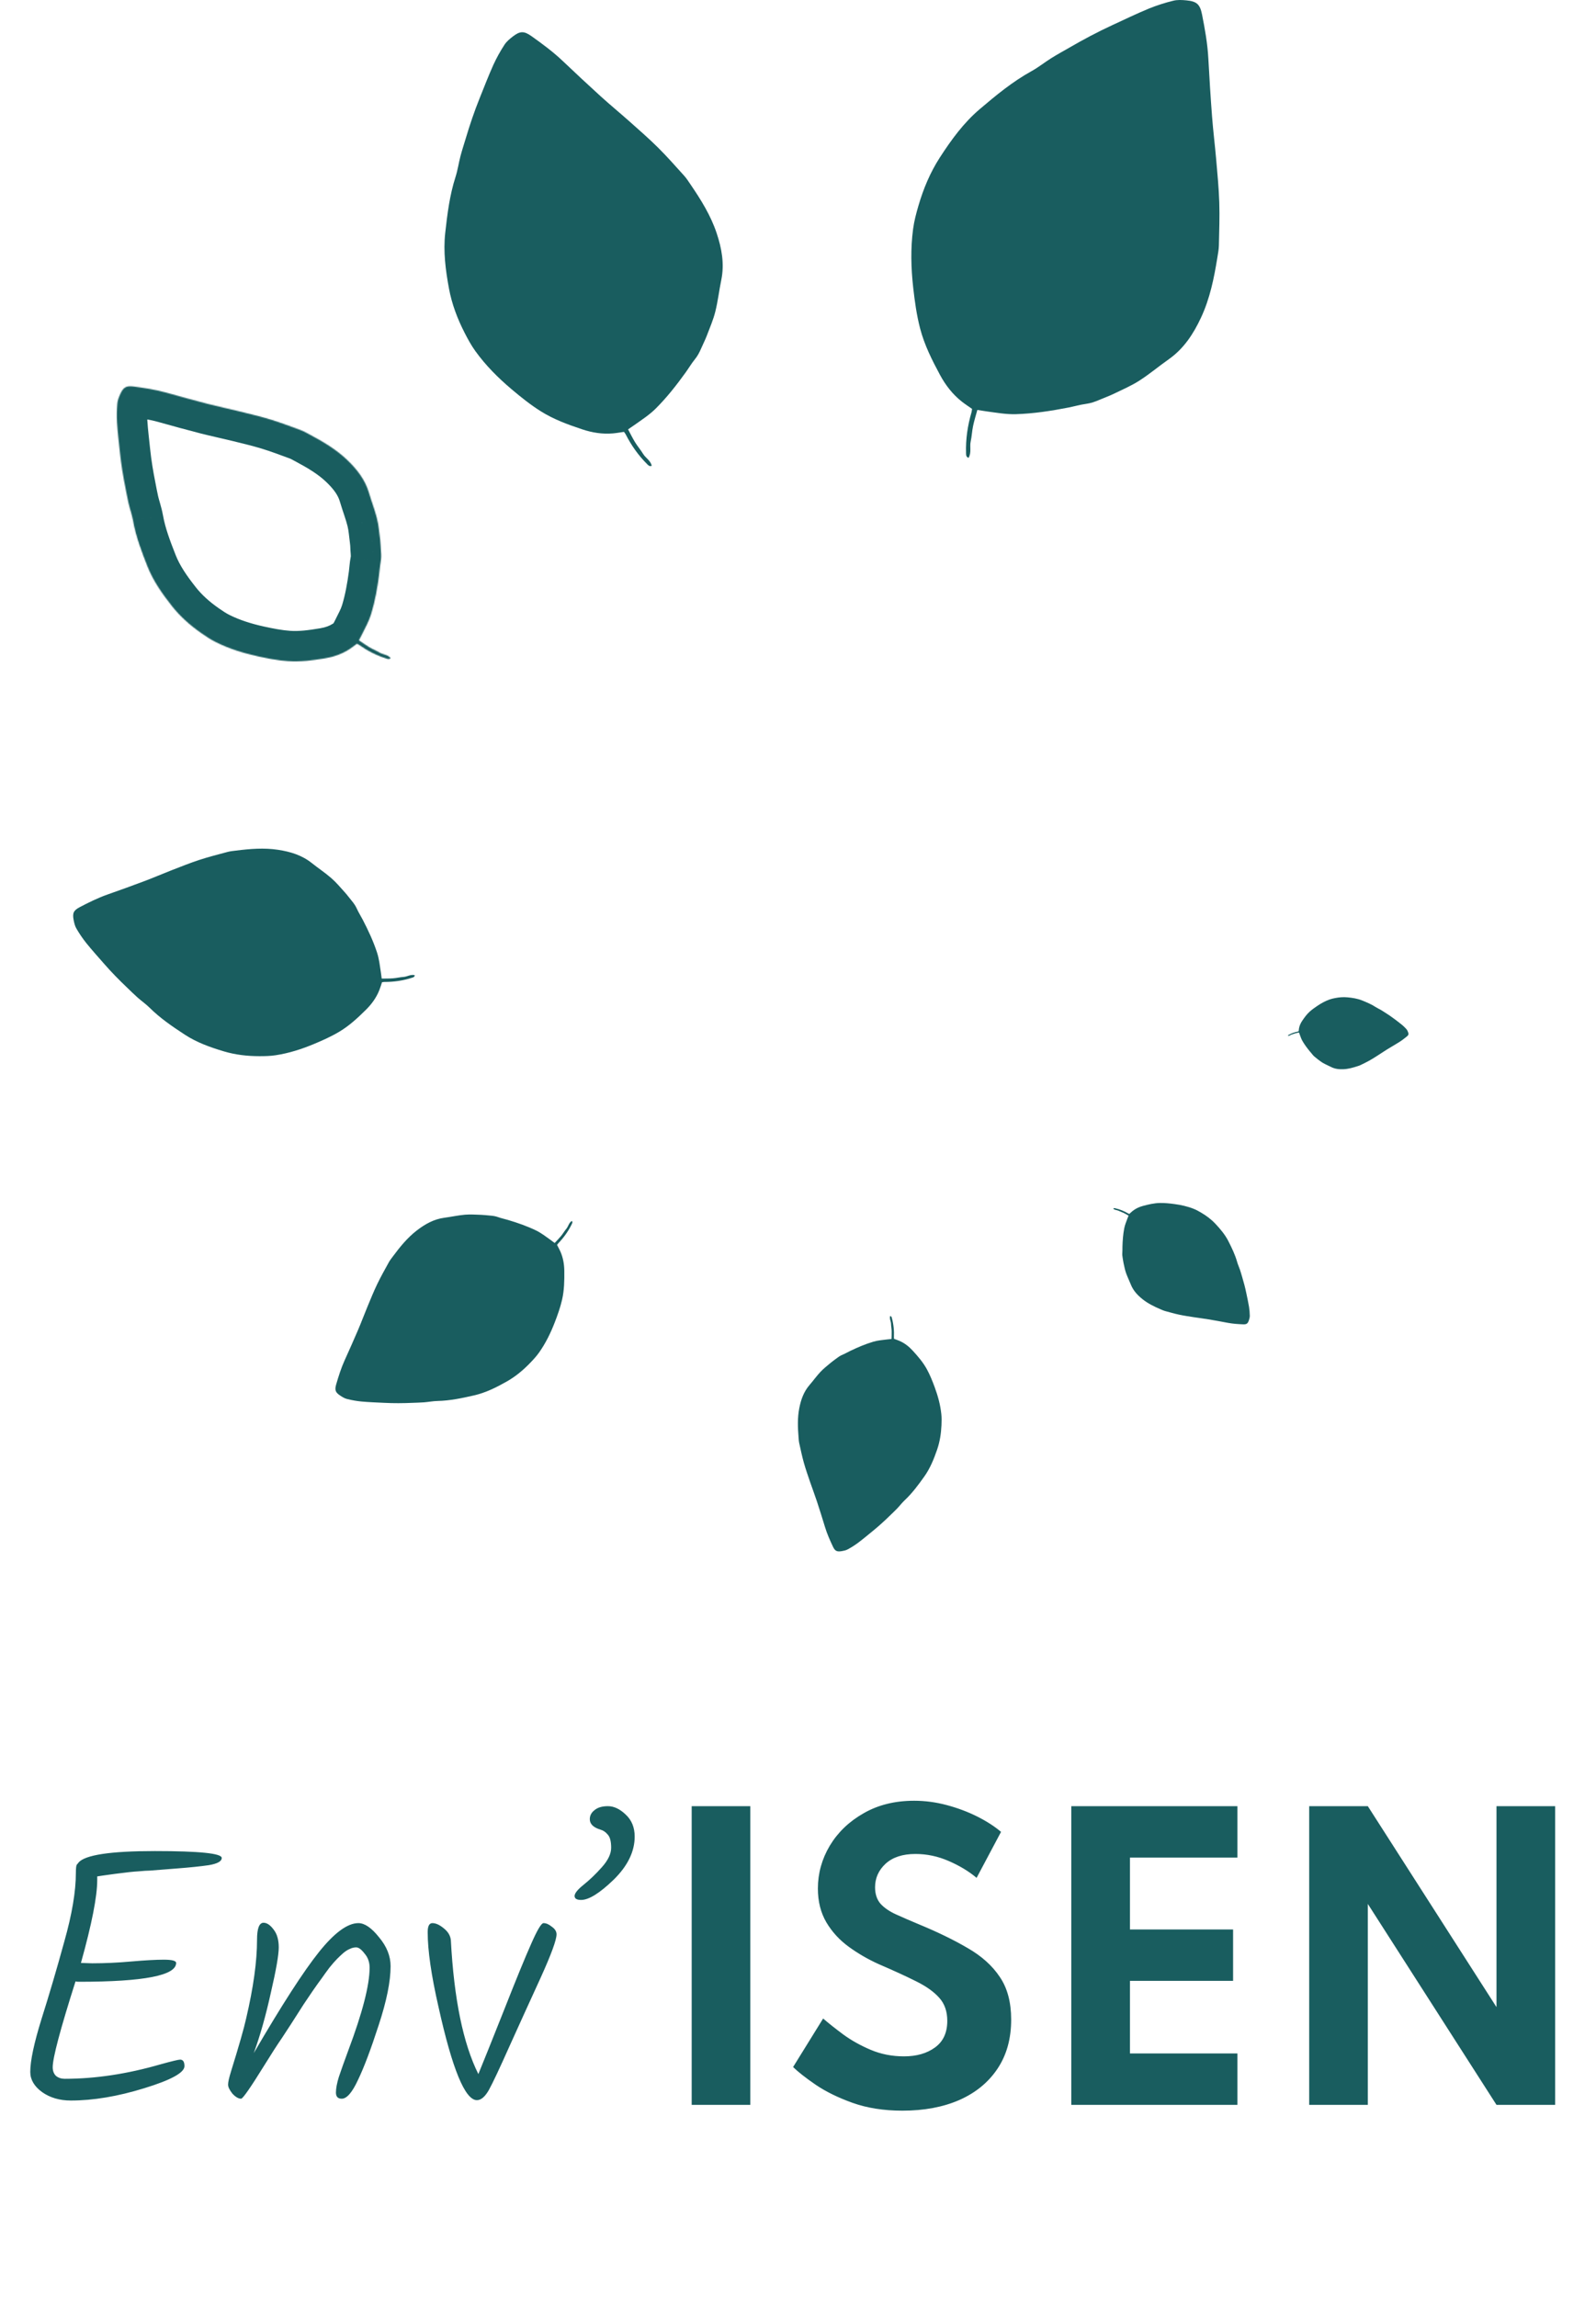 <svg width="1680" height="2417" viewBox="0 0 1680 2417" fill="none" xmlns="http://www.w3.org/2000/svg">
<path d="M1069.43 435.838C1088.05 435.271 1106.33 432.443 1124.53 428.892C1130.77 427.67 1136.92 425.853 1143.21 425.009C1148.2 424.345 1152.72 422.744 1157.24 420.783C1162.27 418.599 1167.49 416.779 1172.42 414.392C1181.51 409.986 1190.88 405.955 1199.35 400.533C1210.02 393.697 1219.79 385.427 1230.19 378.119C1246.12 366.923 1256.27 351.334 1264.32 334.033C1273.58 314.111 1277.93 292.806 1281.39 271.259C1282.1 266.986 1282.93 262.638 1283.04 258.314C1283.37 243.224 1283.94 228.107 1283.45 212.99C1282.96 197.873 1281.49 182.834 1280.19 167.771C1278.89 152.713 1277 137.72 1275.85 122.658C1274.29 102.369 1273.06 82.049 1271.95 61.736C1271.1 45.986 1268.34 30.525 1265.27 15.111C1263.13 4.408 1259.62 1.412 1248.81 0.381C1244.26 -0.049 1239.4 -0.33 1235.05 0.763C1226.32 2.881 1217.78 5.623 1209.45 8.986C1196.37 14.396 1183.59 20.584 1170.73 26.513C1155.22 33.646 1140.19 41.701 1125.42 50.259C1119.17 53.873 1112.81 57.31 1106.7 61.142C1099.61 65.591 1093.01 70.9 1085.7 74.939C1065.81 85.92 1048.42 100.287 1031.25 114.888C1014.35 129.256 1001.37 147.119 989.365 165.662C979.212 181.338 972.04 198.478 966.806 216.392C964.451 224.427 962.259 232.623 961.169 240.888C958.408 261.42 958.958 282.033 961.263 302.654C962.892 317.131 964.861 331.533 968.54 345.658C973.052 362.99 981.033 378.865 989.486 394.548C995.372 405.466 1002.82 415.045 1012.57 422.72C1015.97 425.388 1019.62 427.724 1023.2 430.248C1023.01 431.627 1022.98 432.806 1022.64 433.884C1018.53 447.888 1016.44 462.185 1016.9 476.838C1016.98 478.798 1016.83 480.783 1019.5 481.841C1022.85 476.205 1020.55 470.154 1021.77 464.603C1022.95 459.244 1023.16 453.67 1024.29 448.298C1025.46 442.65 1027.22 437.146 1028.78 431.4C1032.08 431.908 1035.2 432.439 1038.33 432.877C1048.67 434.252 1058.91 436.154 1069.43 435.838Z" fill="#195D5F"/>
<path d="M690.247 429.943C701.985 418.244 712.126 405.279 721.763 391.9C725.067 387.306 727.938 382.388 731.509 378.01C734.341 374.545 736.294 370.752 738.024 366.732C739.954 362.252 742.228 357.896 743.966 353.345C747.165 344.959 750.778 336.635 752.95 327.97C755.688 317.037 756.962 305.732 759.231 294.666C762.712 277.713 759.743 261.424 754.36 245.314C748.161 226.763 737.915 210.306 726.954 194.232C724.79 191.037 722.665 187.709 720.083 184.842C711.048 174.857 702.149 164.709 692.56 155.213C682.97 145.717 672.798 136.857 662.72 127.888C652.642 118.92 642.216 110.357 632.235 101.295C618.782 89.092 605.524 76.674 592.353 64.177C582.142 54.49 570.864 46.15 559.423 38.029C551.47 32.392 547.353 32.592 539.7 38.502C536.481 40.994 533.157 43.767 531.001 47.127C526.63 53.818 522.771 60.787 519.427 68.041C514.251 79.51 509.743 91.302 505.032 102.974C499.333 117.041 494.513 131.416 490.169 145.955C488.329 152.095 486.306 158.197 484.688 164.4C482.813 171.603 481.786 179.06 479.517 186.127C473.329 205.357 470.853 225.256 468.653 245.174C466.489 264.775 469.017 284.252 472.591 303.58C475.61 319.92 481.466 335.396 489.052 350.193C492.45 356.838 496.052 363.482 500.411 369.502C511.208 384.494 524.204 397.517 538.349 409.478C548.278 417.869 558.392 426.006 569.442 432.92C582.997 441.408 597.915 446.838 613.021 451.857C623.536 455.349 634.243 457.025 645.282 456.064C649.122 455.724 652.927 455.013 656.802 454.467C657.517 455.482 658.228 456.263 658.665 457.17C664.583 468.748 671.993 479.283 681.282 488.498C682.528 489.724 683.646 491.103 686.032 490.162C684.751 484.467 679.548 481.947 676.935 477.607C674.415 473.416 671.134 469.674 668.575 465.51C665.868 461.131 663.642 456.49 661.13 451.822C663.583 450.142 665.931 448.588 668.235 446.963C675.79 441.564 683.606 436.556 690.247 429.943Z" fill="#195D5F"/>
<mask id="path-3-inside-1" fill="white">
<path d="M390.685 646.15C394.743 632.865 397.122 619.275 398.974 605.572C399.607 600.865 399.794 596.091 400.704 591.447C401.427 587.763 401.384 584.181 401.083 580.525C400.747 576.443 400.712 572.322 400.204 568.263C399.275 560.787 398.673 553.197 396.876 545.92C394.611 536.736 391.114 527.853 388.45 518.756C384.368 504.814 375.802 493.9 365.525 484.06C353.696 472.732 339.708 464.545 325.341 456.923C322.497 455.4 319.63 453.763 316.607 452.65C306.044 448.787 295.521 444.752 284.739 441.47C273.962 438.189 263.005 435.607 252.071 432.908C241.142 430.209 230.114 427.947 219.216 425.142C204.536 421.365 189.911 417.357 175.321 413.252C164.009 410.072 152.443 408.31 140.841 406.775C132.778 405.713 129.825 407.474 126.513 414.861C125.118 417.974 123.759 421.334 123.489 424.67C122.892 431.345 122.786 438.029 123.165 444.72C123.849 455.259 125.153 465.775 126.259 476.279C127.579 488.947 129.661 501.502 132.161 513.986C133.216 519.263 134.118 524.584 135.357 529.818C136.798 535.896 138.962 541.83 140.064 547.963C143.044 564.65 149.017 580.384 155.204 596.017C161.29 611.408 170.782 624.861 180.989 637.795C189.614 648.732 199.986 657.912 211.368 665.916C216.47 669.506 221.728 673.021 227.294 675.779C241.111 682.662 255.782 687.224 270.876 690.548C281.474 692.877 292.103 694.947 302.943 695.74C316.247 696.72 329.353 694.896 342.435 692.693C351.544 691.158 360.083 688.201 367.825 683.158C370.525 681.404 373.044 679.381 375.681 677.455C376.607 677.927 377.435 678.228 378.111 678.728C387.001 684.998 396.587 689.904 407.032 693.099C408.431 693.517 409.794 694.099 411.181 692.466C408.005 688.748 403.189 688.916 399.564 686.724C396.068 684.603 392.189 683.115 388.669 681.029C384.966 678.841 381.509 676.275 377.829 673.795C378.978 671.588 380.095 669.513 381.153 667.408C384.599 660.439 388.388 653.662 390.685 646.15Z"/>
</mask>
<path d="M390.685 646.15L421.286 655.507L421.288 655.499L390.685 646.15ZM398.974 605.572L430.686 609.857L430.687 609.846L430.688 609.836L398.974 605.572ZM400.704 591.447L369.303 585.287L369.302 585.293L400.704 591.447ZM401.083 580.525L432.975 577.901L432.975 577.9L401.083 580.525ZM400.204 568.263L368.449 572.212L368.45 572.224L368.452 572.236L400.204 568.263ZM396.876 545.92L365.808 553.584L365.809 553.59L396.876 545.92ZM388.45 518.756L357.74 527.748L357.74 527.748L388.45 518.756ZM365.525 484.06L343.391 507.171L343.394 507.174L365.525 484.06ZM325.341 456.923L310.23 485.131L310.288 485.162L310.346 485.193L325.341 456.923ZM316.607 452.65L327.664 422.621L327.631 422.609L327.599 422.597L316.607 452.65ZM284.739 441.47L275.419 472.083L275.422 472.084L284.739 441.47ZM252.071 432.908L244.399 463.975L244.402 463.975L252.071 432.908ZM219.216 425.142L227.191 394.152L227.19 394.152L219.216 425.142ZM175.321 413.252L183.989 382.448L183.98 382.445L175.321 413.252ZM140.841 406.775L145.039 375.052L145.03 375.05L145.022 375.049L140.841 406.775ZM126.513 414.861L97.314 401.767L97.309 401.78L126.513 414.861ZM123.489 424.67L155.362 427.523L155.374 427.385L155.385 427.247L123.489 424.67ZM123.165 444.72L91.216 446.53L91.224 446.661L91.232 446.792L123.165 444.72ZM126.259 476.279L158.087 472.962L158.085 472.946L158.083 472.93L126.259 476.279ZM132.161 513.986L163.541 507.715L163.538 507.703L132.161 513.986ZM135.357 529.818L104.216 537.185L104.218 537.193L104.22 537.202L135.357 529.818ZM140.064 547.963L171.565 542.336L171.562 542.321L171.56 542.305L140.064 547.963ZM155.204 596.017L184.962 584.25L184.958 584.24L155.204 596.017ZM180.989 637.795L206.117 617.98L206.109 617.97L180.989 637.795ZM211.368 665.916L229.784 639.746L229.775 639.739L211.368 665.916ZM227.294 675.779L241.563 647.136L241.532 647.121L241.5 647.105L227.294 675.779ZM270.876 690.548L263.993 721.8L264.002 721.801L264.01 721.803L270.876 690.548ZM302.943 695.74L305.294 663.826L305.286 663.826L305.277 663.825L302.943 695.74ZM342.435 692.693L347.749 724.249L347.753 724.248L342.435 692.693ZM367.825 683.158L350.39 656.325L350.375 656.335L350.36 656.344L367.825 683.158ZM375.681 677.455L390.232 648.954L372.702 640.004L356.807 651.613L375.681 677.455ZM378.111 678.728L359.077 704.453L359.371 704.67L359.669 704.88L378.111 678.728ZM407.032 693.099L397.672 723.7L397.77 723.73L397.869 723.759L407.032 693.099ZM411.181 692.466L435.572 713.181L453.213 692.409L435.515 671.685L411.181 692.466ZM399.564 686.724L382.965 714.083L382.987 714.096L383.009 714.109L399.564 686.724ZM388.669 681.029L404.984 653.501L404.964 653.489L404.945 653.477L388.669 681.029ZM377.829 673.795L349.442 659.023L336.257 684.363L359.943 700.329L377.829 673.795ZM381.153 667.408L409.743 681.782L409.792 681.686L409.839 681.59L381.153 667.408ZM421.288 655.499C426.081 639.812 428.738 624.272 430.686 609.857L367.262 601.287C365.507 614.278 363.406 625.918 360.081 636.801L421.288 655.499ZM430.688 609.836C431.097 606.796 431.396 603.448 431.571 601.717C431.791 599.555 431.948 598.41 432.107 597.601L369.302 585.293C368.55 589.129 368.159 592.693 367.899 595.255C367.595 598.249 367.483 599.641 367.259 601.308L430.688 609.836ZM432.106 597.607C433.635 589.814 433.389 582.927 432.975 577.901L369.191 583.149C369.379 585.435 369.219 585.712 369.303 585.287L432.106 597.607ZM432.975 577.9C432.956 577.66 432.49 568.55 431.957 564.29L368.452 572.236C368.934 576.093 368.539 575.226 369.191 583.15L432.975 577.9ZM431.96 564.315C431.272 558.786 430.342 547.964 427.943 538.249L365.809 553.59C367.004 558.43 367.277 562.788 368.449 572.212L431.96 564.315ZM427.945 538.255C426.496 532.382 424.721 526.874 423.194 522.257C421.556 517.305 420.289 513.617 419.161 509.763L357.74 527.748C359.275 532.992 361.088 538.294 362.431 542.353C363.885 546.749 364.991 550.273 365.808 553.584L427.945 538.255ZM419.161 509.763C412.86 488.244 399.917 472.687 387.655 460.946L343.394 507.174C351.687 515.114 355.877 521.384 357.74 527.748L419.161 509.763ZM387.658 460.95C372.466 446.4 355.172 436.524 340.336 428.654L310.346 485.193C324.245 492.565 334.926 499.064 343.391 507.171L387.658 460.95ZM340.452 428.716C338.788 427.825 333.351 424.715 327.664 422.621L305.549 482.679C305.425 482.633 305.661 482.711 306.516 483.146C306.93 483.357 307.41 483.611 308.044 483.952C308.363 484.123 308.68 484.295 309.054 484.497C309.412 484.691 309.815 484.909 310.23 485.131L340.452 428.716ZM327.599 422.597C317.685 418.971 305.938 414.473 294.057 410.857L275.422 472.084C285.104 475.03 294.404 478.602 305.615 482.703L327.599 422.597ZM294.06 410.858C282.24 407.259 270.185 404.419 259.741 401.841L244.402 463.975C255.825 466.795 265.684 469.119 275.419 472.083L294.06 410.858ZM259.744 401.841C245.87 398.415 239.18 397.237 227.191 394.152L211.241 456.132C221.049 458.657 236.414 462.002 244.399 463.975L259.744 401.841ZM227.19 394.152C212.824 390.455 198.448 386.516 183.989 382.448L166.654 444.055C181.375 448.198 196.248 452.275 211.242 456.133L227.19 394.152ZM183.98 382.445C170.336 378.61 156.859 376.616 145.039 375.052L136.643 438.499C148.026 440.005 157.682 441.534 166.663 444.058L183.98 382.445ZM145.022 375.049C139.417 374.311 127.713 373.202 116.052 379.847C104.548 386.402 99.501 396.892 97.314 401.767L155.711 427.955C156.838 425.443 154.923 431.359 147.739 435.452C140.399 439.635 134.202 438.177 136.66 438.501L145.022 375.049ZM97.309 401.78C95.927 404.866 92.351 412.713 91.593 422.093L155.385 427.247C155.315 428.125 155.19 428.785 155.101 429.184C155.055 429.387 155.014 429.54 154.987 429.637C154.959 429.734 154.942 429.786 154.942 429.788C154.941 429.789 154.954 429.751 154.985 429.668C155.016 429.584 155.062 429.466 155.127 429.307C155.262 428.974 155.446 428.547 155.717 427.942L97.309 401.78ZM91.617 421.816C90.879 430.055 90.75 438.297 91.216 446.53L155.114 442.911C154.822 437.761 154.904 432.636 155.362 427.523L91.617 421.816ZM91.232 446.792C91.971 458.184 93.413 469.916 94.435 479.628L158.083 472.93C156.894 461.634 155.726 452.335 155.098 442.649L91.232 446.792ZM94.431 479.596C95.883 493.527 98.149 507.109 100.784 520.269L163.538 507.703C161.174 495.894 159.275 484.367 158.087 472.962L94.431 479.596ZM100.782 520.257C101.583 524.266 102.815 531.264 104.216 537.185L166.497 522.451C165.421 517.903 164.849 514.261 163.541 507.715L100.782 520.257ZM104.22 537.202C105.159 541.16 106.373 545.222 107.066 547.651C107.885 550.521 108.319 552.235 108.568 553.62L171.56 542.305C170.707 537.557 169.508 533.238 168.609 530.089C167.585 526.498 166.996 524.554 166.493 522.434L104.22 537.202ZM108.562 553.589C112.172 573.801 119.296 592.246 125.45 607.794L184.958 584.24C178.737 568.523 173.916 555.499 171.565 542.336L108.562 553.589ZM125.446 607.784C133.294 627.629 145.156 644.043 155.87 657.619L206.109 617.97C196.409 605.679 189.287 595.186 184.962 584.25L125.446 607.784ZM155.862 657.609C166.828 671.515 179.666 682.743 192.962 692.092L229.775 639.739C220.305 633.081 212.401 625.949 206.117 617.98L155.862 657.609ZM192.953 692.086C198.294 695.844 205.211 700.55 213.088 704.453L241.5 647.105C238.245 645.492 234.646 643.167 229.784 639.746L192.953 692.086ZM213.025 704.422C229.864 712.81 247.202 718.101 263.993 721.8L277.759 659.297C264.363 656.347 252.357 652.513 241.563 647.136L213.025 704.422ZM264.01 721.803C274.939 724.204 287.396 726.688 300.608 727.655L305.277 663.825C296.809 663.206 288.008 661.549 277.742 659.294L264.01 721.803ZM300.591 727.653C318.044 728.94 334.438 726.49 347.749 724.249L337.12 661.137C324.267 663.302 314.451 664.501 305.294 663.826L300.591 727.653ZM347.753 724.248C360.323 722.13 373.193 717.851 385.291 709.971L350.36 656.344C346.973 658.551 342.766 660.186 337.117 661.138L347.753 724.248ZM385.261 709.991C388.88 707.639 393.554 704.027 394.555 703.296L356.807 651.613C352.534 654.734 352.169 655.169 350.39 656.325L385.261 709.991ZM361.13 705.955C361.838 706.317 362.442 706.602 362.762 706.752C362.844 706.79 362.921 706.826 362.975 706.851C363.036 706.88 363.068 706.895 363.099 706.909C363.161 706.938 363.133 706.926 363.067 706.894C362.951 706.838 362.466 706.603 361.816 706.235C361.145 705.855 360.182 705.27 359.077 704.453L397.144 653.004C394.367 650.95 391.843 649.719 390.912 649.269C390.642 649.138 390.407 649.028 390.258 648.958C389.932 648.805 390.165 648.915 389.95 648.814C389.833 648.759 389.986 648.829 390.232 648.954L361.13 705.955ZM359.669 704.88C371.02 712.884 383.637 719.406 397.672 723.7L416.393 662.499C409.537 660.402 402.983 657.111 396.552 652.577L359.669 704.88ZM397.869 723.759C397.011 723.503 399.008 724.12 400.205 724.423C401.883 724.849 405.206 725.589 409.406 725.551C413.927 725.509 419.064 724.572 424.2 722.061C429.208 719.612 432.924 716.299 435.572 713.181L386.79 671.752C388.745 669.451 391.769 666.677 396.089 664.565C400.536 662.391 404.984 661.589 408.816 661.553C412.327 661.521 414.961 662.139 415.946 662.389C416.451 662.517 417.753 662.905 416.196 662.439L397.869 723.759ZM435.515 671.685C428.23 663.155 419.515 659.972 415.82 658.718C414.914 658.411 414.036 658.137 413.625 658.007C413.371 657.927 413.218 657.878 413.092 657.837C412.973 657.799 412.934 657.785 412.945 657.789C412.953 657.792 413.292 657.908 413.814 658.137C414.348 658.371 415.157 658.758 416.119 659.339L383.009 714.109C386.666 716.32 390.026 717.58 391.978 718.257C392.963 718.599 393.876 718.886 394.365 719.04C394.984 719.235 395.14 719.286 395.262 719.327C395.482 719.401 394.333 719.042 392.75 718.144C390.985 717.143 388.829 715.569 386.847 713.248L435.515 671.685ZM416.162 659.366C412.955 657.42 409.81 655.908 408.119 655.085C405.995 654.053 405.396 653.745 404.984 653.501L372.354 708.557C375.462 710.399 378.562 711.878 380.132 712.642C382.133 713.615 382.676 713.907 382.965 714.083L416.162 659.366ZM404.945 653.477C402.298 651.914 401.039 650.848 395.716 647.26L359.943 700.329C361.979 701.702 367.634 705.769 372.394 708.581L404.945 653.477ZM406.216 688.566C407.068 686.93 408.569 684.118 409.743 681.782L352.564 653.033C351.621 654.909 350.888 656.246 349.442 659.023L406.216 688.566ZM409.839 681.59C412.307 676.597 417.993 666.278 421.286 655.507L360.083 636.793C358.783 641.046 356.89 644.281 352.468 653.226L409.839 681.59Z" fill="#195D5F" mask="url(#path-3-inside-1)"/>
<path d="M396.868 1002.34C392.911 990.263 387.54 978.841 381.712 967.615C379.708 963.759 377.333 960.087 375.571 956.13C374.177 952.994 372.255 950.341 370.106 947.759C367.708 944.884 365.513 941.818 362.997 939.048C358.368 933.939 353.923 928.58 348.751 924.076C342.22 918.396 334.931 913.587 328.149 908.177C317.755 899.892 305.602 896.232 292.739 894.271C277.927 892.013 263.153 893.244 248.395 895.095C245.466 895.451 242.458 895.736 239.61 896.494C229.677 899.158 219.681 901.673 209.888 904.884C200.099 908.095 190.544 911.927 180.942 915.658C171.345 919.384 161.903 923.49 152.274 927.123C139.306 932.021 126.255 936.709 113.181 941.31C103.044 944.88 93.462 949.642 83.978 954.595C77.384 958.041 76.106 960.912 77.513 968.185C78.106 971.244 78.86 974.474 80.411 977.115C83.481 982.423 86.915 987.482 90.724 992.291C96.782 999.818 103.29 1007 109.645 1014.28C117.298 1023.07 125.462 1031.36 133.907 1039.39C137.474 1042.79 140.946 1046.29 144.626 1049.56C148.907 1053.35 153.649 1056.65 157.696 1060.66C168.712 1071.58 181.458 1080.22 194.317 1088.66C206.97 1096.98 221.149 1102.05 235.595 1106.36C247.802 1110.01 260.392 1111.43 273.118 1111.43C278.825 1111.44 284.61 1111.31 290.224 1110.44C304.185 1108.32 317.56 1104.02 330.602 1098.57C339.755 1094.74 348.798 1090.7 357.325 1085.59C367.794 1079.33 376.638 1071.07 385.267 1062.54C391.27 1056.6 396.102 1049.9 399.243 1042.06C400.337 1039.32 401.157 1036.49 402.118 1033.66C403.06 1033.52 403.837 1033.31 404.606 1033.33C414.556 1033.35 424.31 1031.98 433.802 1028.88C435.071 1028.45 436.395 1028.17 436.575 1026.22C432.243 1025.11 428.727 1027.77 424.864 1028.03C421.13 1028.28 417.442 1029.21 413.716 1029.5C409.794 1029.81 405.852 1029.71 401.798 1029.79C401.493 1027.53 401.239 1025.39 400.923 1023.26C399.833 1016.23 399.102 1009.17 396.868 1002.34Z" fill="#195D5F"/>
<path d="M564.454 1294.94C554.876 1290.26 544.872 1286.83 534.716 1283.78C531.231 1282.74 527.637 1282.03 524.227 1280.78C521.528 1279.79 518.809 1279.4 516.005 1279.19C512.88 1278.96 509.755 1278.5 506.626 1278.4C500.856 1278.22 495.04 1277.77 489.321 1278.27C482.102 1278.91 474.969 1280.51 467.766 1281.46C456.735 1282.91 447.466 1288.14 438.809 1294.8C428.844 1302.47 421.001 1312.15 413.54 1322.2C412.055 1324.19 410.477 1326.18 409.282 1328.35C405.114 1335.94 400.821 1343.48 397.067 1351.31C393.313 1359.13 390.071 1367.17 386.743 1375.19C383.415 1383.2 380.403 1391.33 376.997 1399.31C372.411 1410.04 367.657 1420.72 362.833 1431.35C359.094 1439.59 356.399 1448.2 353.872 1456.86C352.118 1462.88 353.106 1465.34 358.305 1468.74C360.501 1470.18 362.88 1471.61 365.376 1472.22C370.36 1473.47 375.403 1474.35 380.512 1474.85C388.571 1475.59 396.684 1475.85 404.762 1476.25C414.509 1476.76 424.251 1476.67 433.997 1476.25C438.118 1476.07 442.247 1476.02 446.356 1475.7C451.126 1475.32 455.872 1474.38 460.641 1474.27C473.626 1473.99 486.235 1471.31 498.798 1468.45C511.161 1465.65 522.462 1460.01 533.454 1453.78C542.743 1448.51 550.915 1441.69 558.309 1433.97C561.63 1430.51 564.911 1426.92 567.649 1423.01C574.485 1413.29 579.665 1402.66 583.958 1391.55C586.969 1383.75 589.786 1375.89 591.661 1367.72C593.969 1357.7 594.13 1347.49 594.005 1337.26C593.915 1330.13 592.68 1323.27 589.774 1316.77C588.762 1314.5 587.532 1312.34 586.384 1310.1C586.848 1309.45 587.177 1308.86 587.634 1308.4C593.423 1302.37 598.266 1295.65 601.911 1288.07C602.391 1287.05 602.997 1286.08 601.923 1284.83C598.731 1286.81 598.294 1290.5 596.208 1293C594.192 1295.41 592.606 1298.19 590.614 1300.63C588.524 1303.19 586.173 1305.52 583.868 1308.03C582.329 1306.89 580.891 1305.79 579.423 1304.73C574.552 1301.27 569.868 1297.58 564.454 1294.94Z" fill="#195D5F"/>
<path d="M919.286 1411.9C910.814 1414.4 902.747 1417.88 894.802 1421.69C892.072 1423 889.462 1424.57 886.669 1425.71C884.458 1426.61 882.564 1427.89 880.712 1429.33C878.65 1430.93 876.462 1432.39 874.466 1434.07C870.794 1437.18 866.95 1440.14 863.677 1443.63C859.548 1448.04 856.001 1452.99 852.052 1457.58C846.005 1464.6 843.103 1472.94 841.357 1481.81C839.349 1492.02 839.751 1502.27 840.583 1512.53C840.743 1514.56 840.849 1516.65 841.286 1518.63C842.829 1525.57 844.267 1532.54 846.193 1539.38C848.118 1546.22 850.478 1552.92 852.771 1559.64C855.06 1566.36 857.614 1572.98 859.833 1579.72C862.829 1588.79 865.681 1597.92 868.466 1607.07C870.63 1614.16 873.634 1620.89 876.775 1627.56C878.958 1632.19 880.907 1633.13 885.982 1632.31C888.118 1631.95 890.376 1631.5 892.247 1630.48C896.017 1628.46 899.618 1626.18 903.06 1623.65C908.454 1619.6 913.618 1615.24 918.849 1610.99C925.161 1605.86 931.15 1600.38 936.962 1594.7C939.419 1592.3 941.95 1589.96 944.322 1587.48C947.075 1584.6 949.501 1581.38 952.4 1578.66C960.29 1571.25 966.65 1562.6 972.884 1553.87C979.021 1545.28 982.958 1535.56 986.384 1525.65C989.275 1517.27 990.638 1508.58 991.025 1499.77C991.2 1495.82 991.282 1491.82 990.857 1487.91C989.814 1478.2 987.243 1468.86 983.868 1459.72C981.493 1453.3 978.97 1446.96 975.697 1440.95C971.677 1433.58 966.232 1427.29 960.591 1421.15C956.665 1416.87 952.173 1413.39 946.841 1411.06C944.982 1410.25 943.044 1409.62 941.114 1408.9C941.052 1408.24 940.931 1407.7 940.966 1407.17C941.279 1400.28 940.626 1393.5 938.767 1386.86C938.513 1385.98 938.361 1385.06 937.017 1384.89C936.111 1387.87 937.845 1390.36 937.911 1393.04C937.974 1395.63 938.501 1398.2 938.591 1400.79C938.689 1403.51 938.497 1406.23 938.431 1409.04C936.861 1409.2 935.372 1409.34 933.884 1409.52C928.989 1410.13 924.079 1410.49 919.286 1411.9Z" fill="#195D5F"/>
<path d="M1183.4 1292.64C1182.17 1298.99 1181.72 1305.41 1181.52 1311.86C1181.45 1314.08 1181.59 1316.31 1181.39 1318.51C1181.24 1320.25 1181.42 1321.92 1181.73 1323.6C1182.08 1325.49 1182.29 1327.4 1182.7 1329.27C1183.48 1332.71 1184.11 1336.22 1185.27 1339.53C1186.74 1343.71 1188.74 1347.7 1190.38 1351.82C1192.9 1358.13 1197.31 1362.86 1202.46 1367.01C1208.38 1371.79 1215.14 1375.02 1222.05 1377.97C1223.42 1378.56 1224.8 1379.2 1226.23 1379.59C1231.22 1380.95 1236.21 1382.39 1241.28 1383.47C1246.34 1384.55 1251.46 1385.29 1256.57 1386.1C1261.68 1386.9 1266.81 1387.49 1271.91 1388.35C1278.78 1389.49 1285.63 1390.75 1292.47 1392.06C1297.78 1393.06 1303.13 1393.4 1308.49 1393.63C1312.22 1393.8 1313.48 1392.85 1314.65 1389.28C1315.14 1387.78 1315.6 1386.15 1315.57 1384.59C1315.52 1381.46 1315.26 1378.35 1314.77 1375.25C1313.97 1370.37 1312.88 1365.53 1311.88 1360.69C1310.69 1354.85 1309.15 1349.1 1307.43 1343.4C1306.7 1340.98 1306.04 1338.54 1305.23 1336.16C1304.29 1333.39 1303.02 1330.72 1302.24 1327.92C1300.09 1320.28 1296.63 1313.2 1293.08 1306.19C1289.59 1299.28 1284.63 1293.42 1279.37 1287.82C1274.93 1283.09 1269.77 1279.25 1264.21 1276C1261.71 1274.54 1259.15 1273.12 1256.49 1272.07C1249.86 1269.44 1242.96 1267.93 1235.93 1267.01C1230.99 1266.36 1226.04 1265.84 1221.07 1265.92C1214.96 1266.02 1209.07 1267.42 1203.21 1268.98C1199.13 1270.08 1195.38 1271.8 1192.08 1274.47C1190.93 1275.4 1189.88 1276.45 1188.77 1277.45C1188.33 1277.27 1187.93 1277.17 1187.6 1276.96C1183.25 1274.41 1178.66 1272.53 1173.75 1271.47C1173.09 1271.34 1172.44 1271.12 1171.88 1271.94C1173.5 1273.54 1175.69 1273.26 1177.45 1274.13C1179.14 1274.97 1180.98 1275.51 1182.68 1276.33C1184.47 1277.19 1186.17 1278.24 1187.96 1279.24C1187.54 1280.32 1187.13 1281.33 1186.74 1282.35C1185.5 1285.74 1184.09 1289.05 1183.4 1292.64Z" fill="#195D5F"/>
<path d="M1371.02 1095.5C1373.23 1099.33 1375.87 1102.83 1378.65 1106.25C1379.61 1107.42 1380.68 1108.51 1381.56 1109.73C1382.26 1110.7 1383.1 1111.47 1384.02 1112.2C1385.04 1113.01 1386.01 1113.9 1387.06 1114.67C1389 1116.1 1390.89 1117.61 1392.97 1118.79C1395.6 1120.28 1398.42 1121.42 1401.11 1122.8C1405.24 1124.92 1409.63 1125.35 1414.14 1125.15C1419.34 1124.93 1424.27 1123.52 1429.16 1121.92C1430.13 1121.6 1431.13 1121.3 1432.04 1120.86C1435.23 1119.29 1438.45 1117.77 1441.55 1116.03C1444.65 1114.29 1447.62 1112.36 1450.62 1110.45C1453.62 1108.55 1456.53 1106.53 1459.55 1104.66C1463.61 1102.14 1467.71 1099.68 1471.83 1097.25C1475.01 1095.36 1477.93 1093.11 1480.8 1090.8C1482.8 1089.2 1483.02 1088.14 1482.03 1085.77C1481.61 1084.77 1481.12 1083.73 1480.4 1082.94C1478.98 1081.35 1477.45 1079.86 1475.81 1078.49C1473.22 1076.35 1470.49 1074.35 1467.81 1072.31C1464.58 1069.84 1461.21 1067.58 1457.77 1065.42C1456.31 1064.51 1454.88 1063.55 1453.4 1062.69C1451.67 1061.69 1449.82 1060.89 1448.16 1059.8C1443.63 1056.84 1438.69 1054.77 1433.71 1052.76C1428.81 1050.79 1423.63 1050.02 1418.41 1049.52C1414 1049.1 1409.62 1049.46 1405.29 1050.31C1403.35 1050.69 1401.4 1051.12 1399.55 1051.79C1394.95 1053.43 1390.71 1055.78 1386.67 1058.5C1383.83 1060.4 1381.05 1062.38 1378.51 1064.67C1375.4 1067.49 1372.99 1070.88 1370.66 1074.34C1369.04 1076.75 1367.88 1079.35 1367.37 1082.21C1367.2 1083.21 1367.12 1084.22 1367 1085.25C1366.69 1085.35 1366.44 1085.48 1366.17 1085.52C1362.79 1086.18 1359.57 1087.29 1356.57 1088.98C1356.17 1089.2 1355.74 1089.39 1355.81 1090.06C1357.37 1090.15 1358.37 1089.02 1359.67 1088.67C1360.92 1088.33 1362.1 1087.77 1363.35 1087.43C1364.66 1087.06 1366.01 1086.83 1367.38 1086.54C1367.65 1087.28 1367.88 1087.99 1368.15 1088.69C1369.02 1090.99 1369.77 1093.34 1371.02 1095.5Z" fill="#195D5F"/>
<path d="M82.533 1960.11C89.391 1951.98 116.188 1947.92 162.924 1947.92C209.914 1947.92 233.409 1950.33 233.409 1955.16C233.409 1958.71 228.837 1961.25 219.693 1962.78C210.803 1964.05 199.754 1965.19 186.546 1966.21C170.036 1967.48 160.384 1968.24 157.59 1968.49C155.05 1968.49 151.113 1968.75 145.779 1969.25C140.699 1969.51 132.444 1970.4 121.014 1971.92C109.838 1973.45 103.615 1974.33 102.345 1974.59V1978.4C102.345 1995.67 96.63 2024.75 85.2 2065.65L97.011 2066.03C110.219 2066.03 123.935 2065.39 138.159 2064.12C152.637 2062.85 164.067 2062.22 172.449 2062.22C181.085 2062.22 185.403 2063.36 185.403 2065.65C185.403 2078.86 151.367 2085.46 83.295 2085.46C81.517 2085.46 80.247 2085.33 79.485 2085.08C63.483 2135.37 55.482 2165.47 55.482 2175.38C55.482 2179.19 56.625 2182.23 58.911 2184.52C61.451 2186.55 64.499 2187.57 68.055 2187.57C100.313 2187.57 133.968 2182.49 169.02 2172.33C180.958 2169.03 187.816 2167.38 189.594 2167.38C192.642 2167.38 194.166 2169.66 194.166 2174.23C194.166 2181.09 180.069 2188.84 151.875 2197.47C123.935 2206.11 98.154 2210.43 74.532 2210.43C62.848 2210.43 52.815 2207.51 44.433 2201.66C36.051 2195.57 31.86 2188.46 31.86 2180.33C31.86 2168.64 35.797 2150.1 43.671 2124.7C51.799 2099.05 59.8 2071.87 67.674 2043.17C75.802 2014.47 79.866 1990.34 79.866 1970.78C79.866 1965.7 80.247 1962.78 81.009 1962.02C82.025 1961 82.533 1960.36 82.533 1960.11ZM377.243 2023.74C383.847 2023.74 391.086 2028.69 398.96 2038.6C407.088 2048.25 411.152 2058.41 411.152 2069.08C411.152 2085.08 406.961 2105.78 398.579 2131.18C390.451 2156.33 383.212 2175.5 376.862 2188.71C370.766 2201.92 365.051 2208.52 359.717 2208.52C355.653 2208.52 353.621 2206.36 353.621 2202.05C353.621 2197.73 354.637 2192.27 356.669 2185.66C358.955 2178.8 362.257 2169.53 366.575 2157.85C381.561 2117.97 389.054 2088.89 389.054 2070.6C389.054 2064.76 387.276 2059.81 383.72 2055.74C380.418 2051.42 377.497 2049.26 374.957 2049.26C372.671 2049.26 370.512 2049.77 368.48 2050.79C366.448 2051.55 364.162 2052.95 361.622 2054.98C359.336 2057.01 357.05 2059.17 354.764 2061.46C352.732 2063.49 350.065 2066.54 346.763 2070.6C343.715 2074.66 341.048 2078.35 338.762 2081.65C336.476 2084.7 333.301 2089.14 329.237 2094.98C325.427 2100.57 322.252 2105.27 319.712 2109.08C309.552 2125.08 301.932 2136.89 296.852 2144.51C291.772 2151.88 285.549 2161.53 278.183 2173.47C263.705 2196.84 255.577 2208.52 253.799 2208.52C251.005 2208.52 247.957 2206.74 244.655 2203.19C241.607 2199.38 240.083 2196.2 240.083 2193.66C240.083 2191.12 241.099 2186.55 243.131 2179.95C251.513 2153.02 256.847 2134.35 259.133 2123.94C266.753 2091.43 270.563 2063.87 270.563 2041.26C270.563 2029.33 272.849 2023.36 277.421 2023.36C280.977 2023.36 284.533 2025.77 288.089 2030.6C291.645 2035.17 293.423 2041.39 293.423 2049.26C293.423 2057.14 290.629 2073.14 285.041 2097.27C279.707 2121.4 273.738 2142.48 267.134 2160.52C296.598 2109.97 319.458 2074.54 335.714 2054.22C351.97 2033.9 365.813 2023.74 377.243 2023.74ZM572.118 2023.74C574.912 2023.74 577.833 2025.01 580.881 2027.55C584.183 2029.83 585.834 2032.5 585.834 2035.55C585.834 2041.39 580.246 2056.63 569.07 2081.27C557.894 2105.65 546.972 2129.66 536.304 2153.28C525.89 2176.65 518.651 2192.01 514.587 2199.38C510.523 2206.49 506.332 2210.05 502.014 2210.05C489.568 2210.05 476.106 2177.41 461.628 2112.13C454.008 2078.86 450.198 2052.57 450.198 2033.26C450.198 2026.91 451.849 2023.74 455.151 2023.74C458.707 2023.74 462.644 2025.52 466.962 2029.07C471.534 2032.63 474.074 2036.82 474.582 2041.64C477.884 2103.62 487.536 2150.61 503.538 2182.61C508.872 2169.66 517.889 2147.18 530.589 2115.18C543.289 2082.92 552.814 2059.68 559.164 2045.45C565.514 2030.98 569.832 2023.74 572.118 2023.74ZM668.083 1932.68C668.083 1948.43 660.717 1963.54 645.985 1978.02C631.253 1992.24 619.823 1999.35 611.695 1999.35C607.123 1999.35 604.837 1997.96 604.837 1995.16C604.837 1992.37 608.012 1988.43 614.362 1983.35C620.712 1978.27 627.062 1972.18 633.412 1965.06C640.016 1957.7 643.318 1950.84 643.318 1944.49C643.318 1937.89 642.175 1933.31 639.889 1930.77C637.603 1927.98 635.063 1926.2 632.269 1925.44C624.649 1923.15 620.839 1919.47 620.839 1914.39C620.839 1910.58 622.49 1907.41 625.792 1904.87C629.094 1902.07 633.793 1900.67 639.889 1900.67C646.239 1900.67 652.462 1903.6 658.558 1909.44C664.908 1915.28 668.083 1923.03 668.083 1932.68ZM728.081 2215H789.803V1900.67H728.081V2215ZM949.895 2221.1C972.755 2221.1 992.757 2217.35 1009.9 2209.86C1027.05 2202.24 1040.38 2191.31 1049.91 2177.09C1059.56 2162.74 1064.39 2145.47 1064.39 2125.27C1064.39 2106.99 1060.38 2092 1052.38 2080.32C1044.51 2068.51 1033.27 2058.41 1018.67 2050.03C1004.19 2041.52 987.106 2033.2 967.421 2025.07C958.277 2021.26 950.212 2017.77 943.227 2014.59C936.242 2011.42 930.781 2007.67 926.844 2003.35C923.034 1998.91 921.129 1993.13 921.129 1986.02C921.129 1976.37 924.812 1968.11 932.178 1961.25C939.671 1954.4 950.149 1950.97 963.611 1950.97C975.676 1950.97 987.36 1953.44 998.663 1958.4C1010.09 1963.35 1019.87 1969.25 1028 1976.11L1053.72 1927.73C1046.86 1921.88 1038.48 1916.49 1028.57 1911.53C1018.67 1906.58 1008 1902.58 996.567 1899.53C985.137 1896.48 973.707 1894.96 962.277 1894.96C942.084 1894.96 924.368 1899.34 909.128 1908.1C893.888 1916.74 882.013 1928.11 873.504 1942.2C865.122 1956.3 860.931 1971.35 860.931 1987.35C860.931 2000.94 863.916 2012.82 869.885 2022.98C875.854 2033.01 883.728 2041.58 893.507 2048.69C903.286 2055.81 913.827 2061.9 925.13 2066.98C940.497 2073.59 953.514 2079.55 964.182 2084.89C974.977 2090.22 983.169 2096.06 988.757 2102.41C994.345 2108.64 997.139 2116.7 997.139 2126.61C997.139 2139.05 992.821 2148.39 984.185 2154.61C975.676 2160.83 964.817 2163.95 951.609 2163.95C939.036 2163.95 927.352 2161.66 916.557 2157.09C905.762 2152.52 896.11 2147.12 887.601 2140.9C879.219 2134.67 872.171 2129.08 866.456 2124.13L834.833 2175.19C840.167 2180.39 848.104 2186.62 858.645 2193.85C869.313 2201.09 882.267 2207.44 897.507 2212.9C912.874 2218.37 930.337 2221.1 949.895 2221.1ZM1127.68 2215H1302.56V2160.9H1189.41V2084.51H1297.99V2030.41H1189.41V1954.78H1302.56V1900.67H1127.68V2215ZM1378.09 2215H1439.81V2003.54L1575.26 2215H1636.98V1900.67H1575.26V2112.13L1439.81 1900.67H1378.09V2215Z" fill="#195D5F"/>
</svg>
